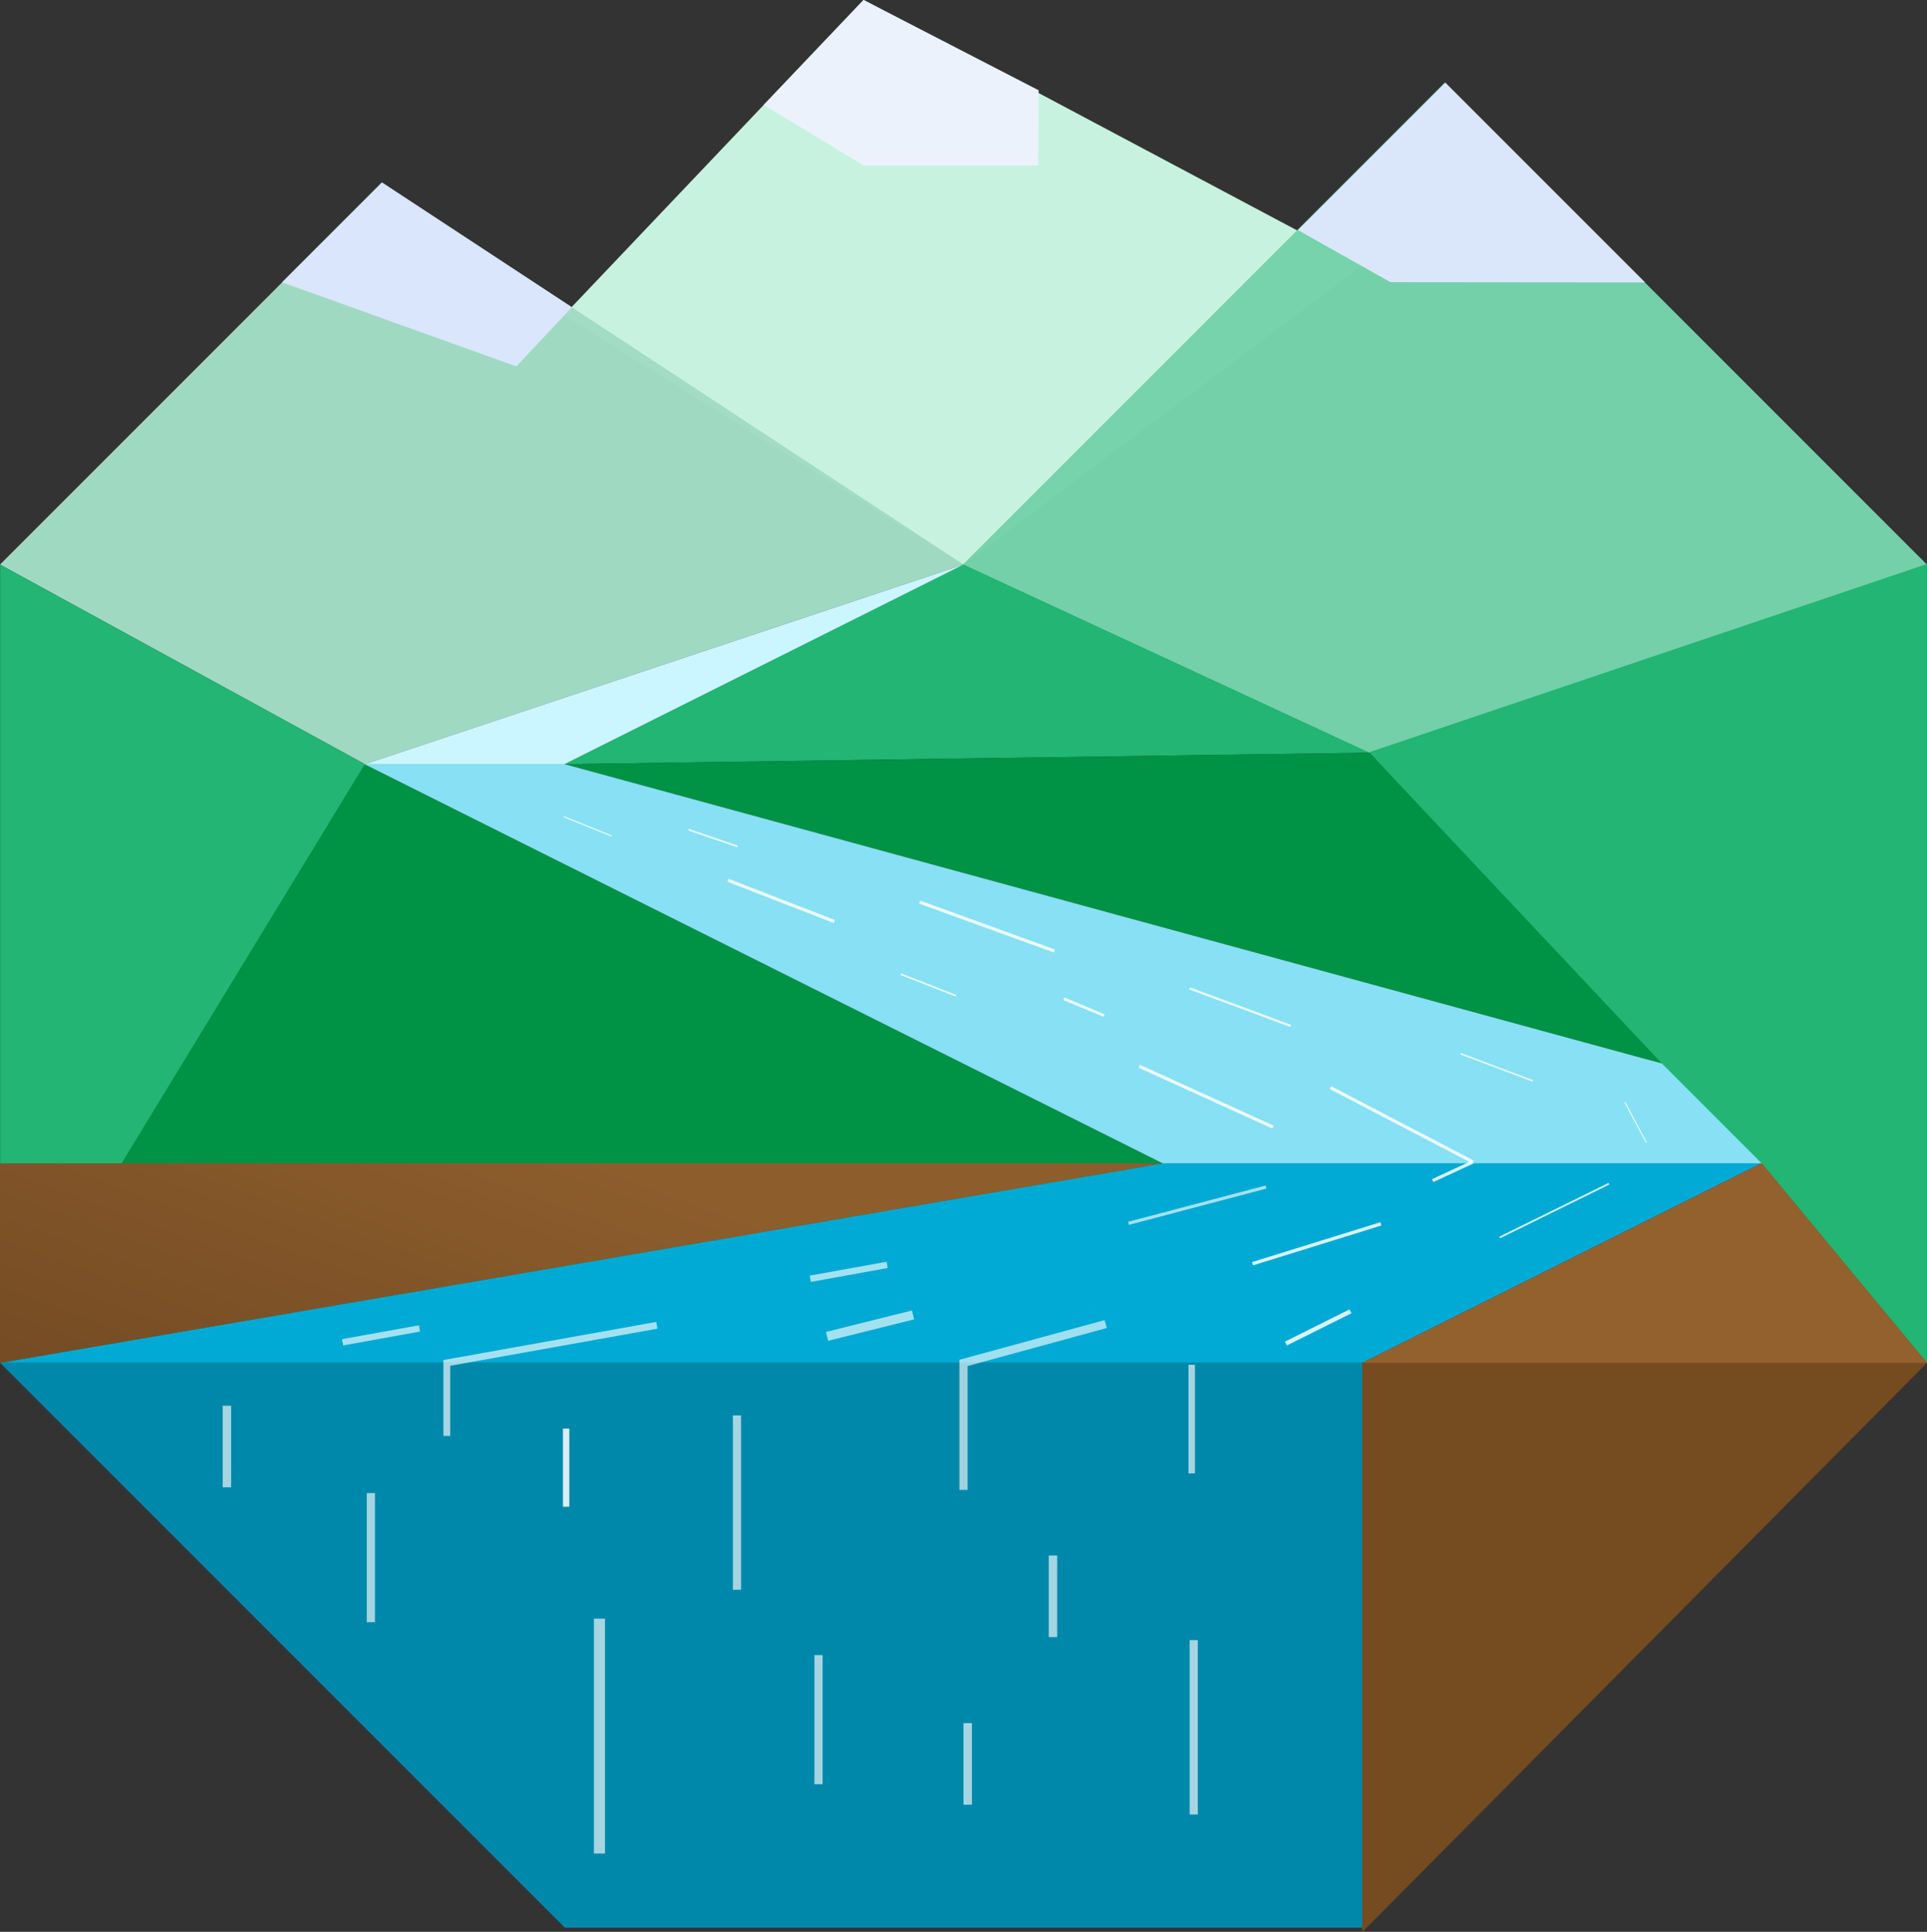 <?xml version="1.0" encoding="UTF-8" standalone="no"?>
<svg
   xmlns:dc="http://purl.org/dc/elements/1.1/"
   xmlns:cc="http://creativecommons.org/ns#"
   xmlns:rdf="http://www.w3.org/1999/02/22-rdf-syntax-ns#"
   xmlns:svg="http://www.w3.org/2000/svg"
   xmlns="http://www.w3.org/2000/svg"
   xmlns:xlink="http://www.w3.org/1999/xlink"
   xmlns:sodipodi="http://sodipodi.sourceforge.net/DTD/sodipodi-0.dtd"
   xmlns:inkscape="http://www.inkscape.org/namespaces/inkscape"
   width="105.833mm"
   height="106.078mm"
   viewBox="0 0 105.833 106.078"
   version="1.1"
   id="svg2214"
   inkscape:version="1.0.2 (394de47547, 2021-03-26)"
   sodipodi:docname="logo2021.0.svg">
  <rect x="0" y="0" width="105.833" height="106.078" fill="#333333" stroke="none"/>
  <defs
     id="defs2208">
    <linearGradient
       inkscape:collect="always"
       id="linearGradient904">
      <stop
         style="stop-color:#754c24;stop-opacity:1;"
         offset="0"
         id="stop900" />
      <stop
         style="stop-color:#8d5d2c;stop-opacity:1"
         offset="1"
         id="stop902" />
    </linearGradient>
    <linearGradient
       inkscape:collect="always"
       xlink:href="#linearGradient904"
       id="linearGradient906"
       x1="42.73"
       y1="132.866"
       x2="49.903"
       y2="113.324"
       gradientUnits="userSpaceOnUse" />
  </defs>
  <sodipodi:namedview
     id="base"
     pagecolor="#ffffff"
     bordercolor="#666666"
     borderopacity="1.0"
     inkscape:pageopacity="0.0"
     inkscape:pageshadow="2"
     inkscape:zoom="1.233981"
     inkscape:cx="57.641036"
     inkscape:cy="132.03937"
     inkscape:document-units="mm"
     inkscape:current-layer="layer1"
     inkscape:document-rotation="0"
     showgrid="false"
     fit-margin-top="0"
     fit-margin-left="0"
     fit-margin-right="0"
     fit-margin-bottom="0"
     inkscape:window-width="1848"
     inkscape:window-height="1016"
     inkscape:window-x="1992"
     inkscape:window-y="27"
     inkscape:window-maximized="1" />
  <g
     inkscape:label="Layer 1"
     inkscape:groupmode="layer"
     id="layer1"
     transform="translate(-36.177,-56.554)">
    <g
       id="g64"
       transform="matrix(0.353,0,0,-0.353,106.006,66.774)">
      <path
         d="m 14.191,-12.307 -62.132,-46.599 -62.132,38.833 46.599,49.035 c 0.022,10e-7 77.665,-41.269 77.665,-41.269 z"
         style="fill:#c8f2e0;fill-opacity:1;fill-rule:nonzero;stroke:none"
         id="path66"
         sodipodi:nodetypes="ccccc" />
    </g>
    <path
       d="M 89.094,87.554 56.215,98.514 36.177,87.554 57.155,66.576 Z"
       style="fill:#a1dbc4;fill-opacity:0.984;fill-rule:nonzero;stroke:none;stroke-width:0.353"
       id="path106-3"
       sodipodi:nodetypes="ccccc" />
    <g
       id="g68"
       transform="matrix(0.353,0,0,-0.353,85.614,57.637)">
      <path
         d="m 0,0 v -0.013 l -0.009,0.009 z"
         style="fill:#62ccd1;fill-opacity:1;fill-rule:nonzero;stroke:none"
         id="path70" />
    </g>
    <g
       id="g72"
       transform="matrix(0.353,0,0,-0.353,85.611,83.425)">
      <path
         d="M 0,0 0.009,0.009 V -0.004 Z"
         style="fill:#62ccd1;fill-opacity:1;fill-rule:nonzero;stroke:none"
         id="path74" />
    </g>
    <g
       id="g76"
       transform="matrix(0.353,0,0,-0.353,91.931,58.259)"
       style="fill:#ecf2fc;fill-opacity:1">
      <path
         d="M 3.578,-20.91 H -23.577 l -15.533,9.433 15.533,16.303 0.013,0.008 0.009,-0.008 27.207,-14.04 z"
         style="fill:#ecf2fc;fill-opacity:1;fill-rule:nonzero;stroke:none"
         id="path78"
         sodipodi:nodetypes="cccccccc" />
    </g>
    <g
       id="g80"
       transform="matrix(0.353,0,0,-0.353,85.614,57.637)">
      <path
         d="m 0,0 v -0.013 l -0.009,0.009 z"
         style="fill:#d5e5ff;fill-opacity:1;fill-rule:nonzero;stroke:none"
         id="path82" />
    </g>
    <g
       id="g84"
       transform="matrix(0.353,0,0,-0.353,85.611,66.442)">
      <path
         d="M 0,0 0.009,0.009 V -0.004 Z"
         style="fill:#d5e5ff;fill-opacity:1;fill-rule:nonzero;stroke:none"
         id="path86" />
    </g>
    <g
       id="g88"
       transform="matrix(0.353,0,0,-0.353,25.74,82.707)">
      <path
         d="M 29.585,-13.741 86.387,-44.807 29.585,-138.005 Z"
         style="fill:#22b573;fill-opacity:1;fill-rule:nonzero;stroke:none"
         id="path90"
         sodipodi:nodetypes="cccc" />
    </g>
    <g
       id="g92"
       transform="matrix(0.353,0,0,-0.353,58.448,97.271)">
      <path
         d="M -6.328,-3.522 117.936,-65.654 -63.13,-96.72 Z"
         style="fill:#009245;fill-opacity:1;fill-rule:nonzero;stroke:none"
         id="path94"
         sodipodi:nodetypes="cccc" />
    </g>
    <g
       id="g96"
       transform="matrix(0.353,0,0,-0.353,85.607,83.422)">
      <path
         d="M 0,0 0.013,-0.009 0,-0.013 Z"
         style="fill:#62ccd1;fill-opacity:1;fill-rule:nonzero;stroke:none"
         id="path98" />
    </g>
    <g
       id="g100"
       transform="matrix(0.353,0,0,-0.353,85.611,57.639)">
      <path
         d="M 0,0 -0.013,-0.008 V 0.004 Z"
         style="fill:#62ccd1;fill-opacity:1;fill-rule:nonzero;stroke:none"
         id="path102" />
    </g>
    <g
       id="g104"
       transform="matrix(0.353,0,0,-0.353,145.418,82.706)">
      <path
         d="M -9.661,-13.743 -96.453,-43.028 -159.661,-13.743 -84.661,61.257 Z"
         style="fill:#75d2ab;fill-opacity:0.984;fill-rule:nonzero;stroke:none"
         id="path106"
         sodipodi:nodetypes="ccccc" />
    </g>
    <g
       id="g108"
       transform="matrix(0.353,0,0,-0.353,104.524,63.117)">
      <path
         d="M 8.323,-17.211 22.711,-25.301 62.327,-25.339 31.261,5.727 Z"
         style="fill:#dae6fa;fill-opacity:1;fill-rule:nonzero;stroke:none"
         id="path110"
         sodipodi:nodetypes="ccccc" />
    </g>
    <g
       id="g112"
       transform="matrix(0.353,0,0,-0.353,112.711,97.272)">
      <path
         d="M -3.739,-1.74 -129.079,-3.521 -66.947,27.545 Z"
         style="fill:#22b573;fill-opacity:1;fill-rule:nonzero;stroke:none"
         id="path114"
         sodipodi:nodetypes="cccc" />
    </g>
    <g
       id="g116"
       transform="matrix(0.353,0,0,-0.353,85.607,66.439)">
      <path
         d="M 0,0 0.013,-0.009 0,-0.013 Z"
         style="fill:#d5e5ff;fill-opacity:1;fill-rule:nonzero;stroke:none"
         id="path118" />
    </g>
    <g
       id="g120"
       transform="matrix(0.353,0,0,-0.353,85.611,57.639)">
      <path
         d="M 0,0 -0.013,-0.008 V 0.004 Z"
         style="fill:#d5e5ff;fill-opacity:1;fill-rule:nonzero;stroke:none"
         id="path122" />
    </g>
    <g
       id="g124"
       transform="matrix(0.353,0,0,-0.353,145.545,134.615)">
      <path
         d="M -10.019,9.136 -96.811,104.115 v 0 l 86.792,29.285 z"
         style="fill:#22b573;fill-opacity:1;fill-rule:nonzero;stroke:none"
         id="path126"
         sodipodi:nodetypes="ccccc" />
    </g>
    <path
       d="M 111.392,97.886 127.451,114.953 67.175,98.514 Z"
       style="fill:#009245;fill-opacity:1;fill-rule:nonzero;stroke:none;stroke-width:0.353"
       id="path138"
       sodipodi:nodetypes="cccc" />
    <g
       id="g140"
       transform="matrix(0.353,0,0,-0.353,85.614,88.616)">
      <path
         d="M 9.862,3.009 -52.27,-28.057 h -31.066 z"
         style="fill:#cbf5ff;fill-opacity:1;fill-rule:nonzero;stroke:none"
         id="path142"
         sodipodi:nodetypes="cccc" />
    </g>
    <g
       id="g144"
       transform="matrix(0.353,0,0,-0.353,131.478,118.586)">
      <path
         d="M -11.415,10.3 4.118,-5.233 H -89.08 c 0,0 -124.264,62.133 -124.264,62.132 h 31.066 z"
         style="fill:#87e0f4;fill-opacity:1;fill-rule:nonzero;stroke:none"
         id="path146"
         sodipodi:nodetypes="cccccc" />
    </g>
    <path
       d="m 132.931,120.433 c 0,0 -21.919,10.958 -21.919,10.959 H 36.177 l 63.876,-10.959 z"
       style="fill:#00aad4;fill-opacity:1;fill-rule:nonzero;stroke:none;stroke-width:0.353"
       id="path150"
       sodipodi:nodetypes="ccccc" />
    <g
       id="g152"
       transform="matrix(0.353,0,0,-0.353,25.677,136.588)">
      <path
         d="m 29.764,14.728 212.132,1.2e-5 v -87.868 l -124.264,10e-7 z"
         style="fill:#0088aa;fill-opacity:1;fill-rule:nonzero;stroke:none"
         id="path154"
         sodipodi:nodetypes="ccccc" />
    </g>
    <g
       id="g224"
       transform="matrix(0.353,0,0,-0.353,145.545,134.615)"
       style="fill:#754b20;fill-opacity:1">
      <path
         d="M -10.019,9.136 -97.887,-79.418 V 9.136 l 62.132,31.066 z"
         style="fill:#754b20;fill-opacity:1;fill-rule:nonzero;stroke:none"
         id="path226"
         sodipodi:nodetypes="ccccc" />
    </g>
    <g
       id="g228"
       transform="matrix(0.353,0,0,-0.353,65,71.951)">
      <path
         d="M 7.328,-4.178 -1.314,-13.384 -37.77,-0.295 -22.237,15.238 Z"
         style="fill:#d9e6fb;fill-opacity:1;fill-rule:nonzero;stroke:none"
         id="path230"
         sodipodi:nodetypes="ccccc" />
    </g>
    <path
       style="opacity:0.736;fill:none;stroke:#ffffff;stroke-width:0.45;stroke-linecap:butt;stroke-linejoin:miter;stroke-miterlimit:4;stroke-dasharray:none;stroke-opacity:0.848"
       d="m 89.094,138.365 v -6.973 l 7.809,-2.134"
       id="path1504"
       sodipodi:nodetypes="ccc" />
    <path
       style="opacity:0.759;fill:none;stroke:#ffffff;stroke-width:0.377;stroke-linecap:butt;stroke-linejoin:miter;stroke-miterlimit:4;stroke-dasharray:none;stroke-opacity:0.848"
       d="m 60.718,135.401 v -4.009 l 11.533,-2.065"
       id="path1504-6"
       sodipodi:nodetypes="ccc" />
    <path
       style="opacity:0.759;fill:none;stroke:#ffffff;stroke-width:0.607;stroke-linecap:butt;stroke-linejoin:miter;stroke-miterlimit:4;stroke-dasharray:none;stroke-opacity:0.848"
       d="m 69.1,158.335 v -12.901 0"
       id="path1504-7"
       sodipodi:nodetypes="ccc" />
    <path
       style="opacity:0.759;fill:none;stroke:#ffffff;stroke-width:0.45;stroke-linecap:butt;stroke-linejoin:miter;stroke-miterlimit:4;stroke-dasharray:none;stroke-opacity:0.848"
       d="m 76.652,143.85 v -9.575 0"
       id="path1504-5"
       sodipodi:nodetypes="ccc" />
    <path
       style="opacity:0.759;fill:none;stroke:#ffffff;stroke-width:0.45;stroke-linecap:butt;stroke-linejoin:miter;stroke-miterlimit:4;stroke-dasharray:none;stroke-opacity:0.848"
       d="m 81.131,154.526 v -7.09 0"
       id="path1504-7-3"
       sodipodi:nodetypes="ccc" />
    <path
       style="opacity:0.759;fill:none;stroke:#ffffff;stroke-width:0.45;stroke-linecap:butt;stroke-linejoin:miter;stroke-miterlimit:4;stroke-dasharray:none;stroke-opacity:0.848"
       d="m 56.546,145.63 v -7.09 0"
       id="path1504-7-3-5"
       sodipodi:nodetypes="ccc" />
    <path
       style="opacity:0.759;fill:none;stroke:#ffffff;stroke-width:0.175;stroke-linecap:butt;stroke-linejoin:miter;stroke-miterlimit:4;stroke-dasharray:none;stroke-opacity:0.848"
       d="m 98.157,123.728 7.547,-1.992 v 0"
       id="path1504-7-3-6"
       sodipodi:nodetypes="ccc" />
    <path
       style="fill:none;stroke:#ffffff;stroke-width:0.096;stroke-linecap:butt;stroke-linejoin:miter;stroke-miterlimit:4;stroke-dasharray:none;stroke-opacity:0.848"
       d="m 118.544,124.503 5.998,-2.95 v 0"
       id="path1504-7-3-6-2"
       sodipodi:nodetypes="ccc" />
    <path
       style="opacity:0.759;fill:none;stroke:#ffffff;stroke-width:0.45;stroke-linecap:butt;stroke-linejoin:miter;stroke-miterlimit:4;stroke-dasharray:none;stroke-opacity:0.848"
       d="m 101.738,156.189 v -9.575 0"
       id="path1504-5-9"
       sodipodi:nodetypes="ccc" />
    <path
       style="opacity:0.759;fill:none;stroke:#ffffff;stroke-width:0.355;stroke-linecap:butt;stroke-linejoin:miter;stroke-miterlimit:4;stroke-dasharray:none;stroke-opacity:0.848"
       d="m 101.628,137.457 v -5.965 0"
       id="path1504-5-9-1"
       sodipodi:nodetypes="ccc" />
    <path
       style="fill:none;stroke:#ffffff;stroke-width:0.35;stroke-linecap:butt;stroke-linejoin:miter;stroke-miterlimit:4;stroke-dasharray:none;stroke-opacity:0.848"
       d="m 67.27,139.29 v -4.29 0"
       id="path1504-7-2"
       sodipodi:nodetypes="ccc" />
    <path
       style="opacity:0.759;fill:none;stroke:#ffffff;stroke-width:0.35;stroke-linecap:butt;stroke-linejoin:miter;stroke-miterlimit:4;stroke-dasharray:none;stroke-opacity:0.848"
       d="m 59.215,129.498 -4.222,0.762 v 0"
       id="path1504-7-2-7"
       sodipodi:nodetypes="ccc" />
    <path
       style="fill:none;stroke:#ffffff;stroke-width:0.236;stroke-linecap:butt;stroke-linejoin:miter;stroke-miterlimit:4;stroke-dasharray:none;stroke-opacity:0.848"
       d="m 106.802,130.327 3.543,-1.767 v 0"
       id="path1504-5-9-1-0"
       sodipodi:nodetypes="ccc" />
    <path
       style="opacity:0.759;fill:none;stroke:#ffffff;stroke-width:0.463;stroke-linecap:butt;stroke-linejoin:miter;stroke-miterlimit:4;stroke-dasharray:none;stroke-opacity:0.848"
       d="m 94.007,146.447 v -4.479 0"
       id="path1504-5-93"
       sodipodi:nodetypes="ccc" />
    <path
       style="opacity:0.759;fill:none;stroke:#ffffff;stroke-width:0.463;stroke-linecap:butt;stroke-linejoin:miter;stroke-miterlimit:4;stroke-dasharray:none;stroke-opacity:0.848"
       d="m 89.325,155.651 v -4.479 0"
       id="path1504-5-93-0"
       sodipodi:nodetypes="ccc" />
    <path
       style="fill:none;stroke:#ffffff;stroke-width:0.188;stroke-linecap:butt;stroke-linejoin:miter;stroke-miterlimit:4;stroke-dasharray:none;stroke-opacity:0.848"
       d="m 104.966,125.947 7.05,-2.19 v 0"
       id="path1504-7-3-6-2-6"
       sodipodi:nodetypes="ccc" />
    <path
       style="fill:none;stroke:#ffffff;stroke-width:0.055;stroke-linecap:butt;stroke-linejoin:miter;stroke-miterlimit:4;stroke-dasharray:none;stroke-opacity:0.848"
       d="m 125.41,117.07 1.188,2.224 v 0"
       id="path1504-7-3-6-2-2"
       sodipodi:nodetypes="ccc" />
    <path
       style="fill:none;stroke:#ffffff;stroke-width:0.079;stroke-linecap:butt;stroke-linejoin:miter;stroke-miterlimit:4;stroke-dasharray:none;stroke-opacity:0.848"
       d="m 116.397,114.416 3.964,1.491 v 0"
       id="path1504-7-3-6-2-2-6"
       sodipodi:nodetypes="ccc" />
    <path
       style="opacity:0.759;fill:none;stroke:#ffffff;stroke-width:0.463;stroke-linecap:butt;stroke-linejoin:miter;stroke-miterlimit:4;stroke-dasharray:none;stroke-opacity:0.848"
       d="m 48.639,138.222 v -4.479 0"
       id="path1504-5-93-8"
       sodipodi:nodetypes="ccc" />
    <path
       style="opacity:0.759;fill:none;stroke:#ffffff;stroke-width:0.501;stroke-linecap:butt;stroke-linejoin:miter;stroke-miterlimit:4;stroke-dasharray:none;stroke-opacity:0.848"
       d="m 86.324,128.756 -4.723,1.179 v 0"
       id="path1504-7-2-7-7"
       sodipodi:nodetypes="ccc" />
    <path
       style="opacity:0.759;fill:none;stroke:#ffffff;stroke-width:0.35;stroke-linecap:butt;stroke-linejoin:miter;stroke-miterlimit:4;stroke-dasharray:none;stroke-opacity:0.848"
       d="m 84.9,126.01 -4.222,0.762 v 0"
       id="path1504-7-2-7-9"
       sodipodi:nodetypes="ccc" />
    <path
       style="mix-blend-mode:normal;fill:url(#linearGradient906);fill-opacity:1;stroke:none;stroke-width:0.265px;stroke-linecap:butt;stroke-linejoin:miter;stroke-opacity:1"
       d="M 36.177,131.392 100.053,120.433 H 36.096 l 0.08,10.959"
       id="path896" />
    <path
       style="fill:#93612d;stroke:none;stroke-width:0.265px;stroke-linecap:butt;stroke-linejoin:miter;stroke-opacity:1;fill-opacity:1"
       d="m 111.012,131.392 h 30.998 l -9.079,-10.959 z"
       id="path898" />
    <path
       style="fill:none;stroke:#ffffff;stroke-width:0.175;stroke-linecap:butt;stroke-linejoin:miter;stroke-miterlimit:4;stroke-dasharray:none;stroke-opacity:0.848"
       d="m 98.745,115.103 7.343,3.34 v 0"
       id="path1504-7-3-6-2-2-6-6"
       sodipodi:nodetypes="ccc" />
    <path
       style="fill:none;stroke:#ffffff;stroke-width:0.175;stroke-linecap:butt;stroke-linejoin:miter;stroke-miterlimit:4;stroke-dasharray:none;stroke-opacity:0.848"
       d="m 109.245,116.275 7.829,4.081 v 0"
       id="path1504-7-3-6-2-2-6-6-7"
       sodipodi:nodetypes="ccc" />
    <path
       style="fill:none;stroke:#ffffff;stroke-width:0.175;stroke-linecap:butt;stroke-linejoin:miter;stroke-miterlimit:4;stroke-dasharray:none;stroke-opacity:0.848"
       d="m 114.862,121.382 2.212,-1.026 v 0"
       id="path1504-7-3-6-2-2-6-6-7-5"
       sodipodi:nodetypes="ccc" />
    <path
       style="fill:none;stroke:#ffffff;stroke-width:0.089;stroke-linecap:butt;stroke-linejoin:miter;stroke-miterlimit:4;stroke-dasharray:none;stroke-opacity:0.848"
       d="m 85.657,110.051 3.037,1.184"
       id="path1504-7-3-6-2-2-6-6-3"
       sodipodi:nodetypes="cc" />
    <path
       style="fill:none;stroke:#ffffff;stroke-width:0.059;stroke-linecap:butt;stroke-linejoin:miter;stroke-miterlimit:4;stroke-dasharray:none;stroke-opacity:0.848"
       d="m 67.134,101.395 2.627,1.062 v 0"
       id="path1504-7-3-6-2-2-6-6-3-5"
       sodipodi:nodetypes="ccc" />
    <path
       style="fill:none;stroke:#ffffff;stroke-width:0.175;stroke-linecap:butt;stroke-linejoin:miter;stroke-miterlimit:4;stroke-dasharray:none;stroke-opacity:0.848"
       d="m 76.164,104.893 5.836,2.262"
       id="path1504-7-3-6-2-2-6-6-6"
       sodipodi:nodetypes="cc" />
    <path
       style="fill:none;stroke:#ffffff;stroke-width:0.12;stroke-linecap:butt;stroke-linejoin:miter;stroke-miterlimit:4;stroke-dasharray:none;stroke-opacity:0.848"
       d="m 101.513,110.828 5.557,2.061 v 0"
       id="path1504-7-3-6-2-2-6-6-2"
       sodipodi:nodetypes="ccc" />
    <path
       style="fill:none;stroke:#ffffff;stroke-width:0.175;stroke-linecap:butt;stroke-linejoin:miter;stroke-miterlimit:4;stroke-dasharray:none;stroke-opacity:0.848"
       d="m 86.685,106.089 7.401,2.686"
       id="path1504-7-3-6-2-2-6-6-6-9"
       sodipodi:nodetypes="cc" />
    <path
       style="fill:none;stroke:#ffffff;stroke-width:0.15;stroke-linecap:butt;stroke-linejoin:miter;stroke-miterlimit:4;stroke-dasharray:none;stroke-opacity:0.848"
       d="m 94.603,111.396 2.211,0.922"
       id="path1504-7-3-6-2-2-6-6-6-1"
       sodipodi:nodetypes="cc" />
    <path
       style="fill:none;stroke:#ffffff;stroke-width:0.089;stroke-linecap:butt;stroke-linejoin:miter;stroke-miterlimit:4;stroke-dasharray:none;stroke-opacity:0.848"
       d="m 73.988,102.112 2.69,0.919"
       id="path1504-7-3-6-2-2-6-6-3-2"
       sodipodi:nodetypes="cc" />
  </g>
</svg>
